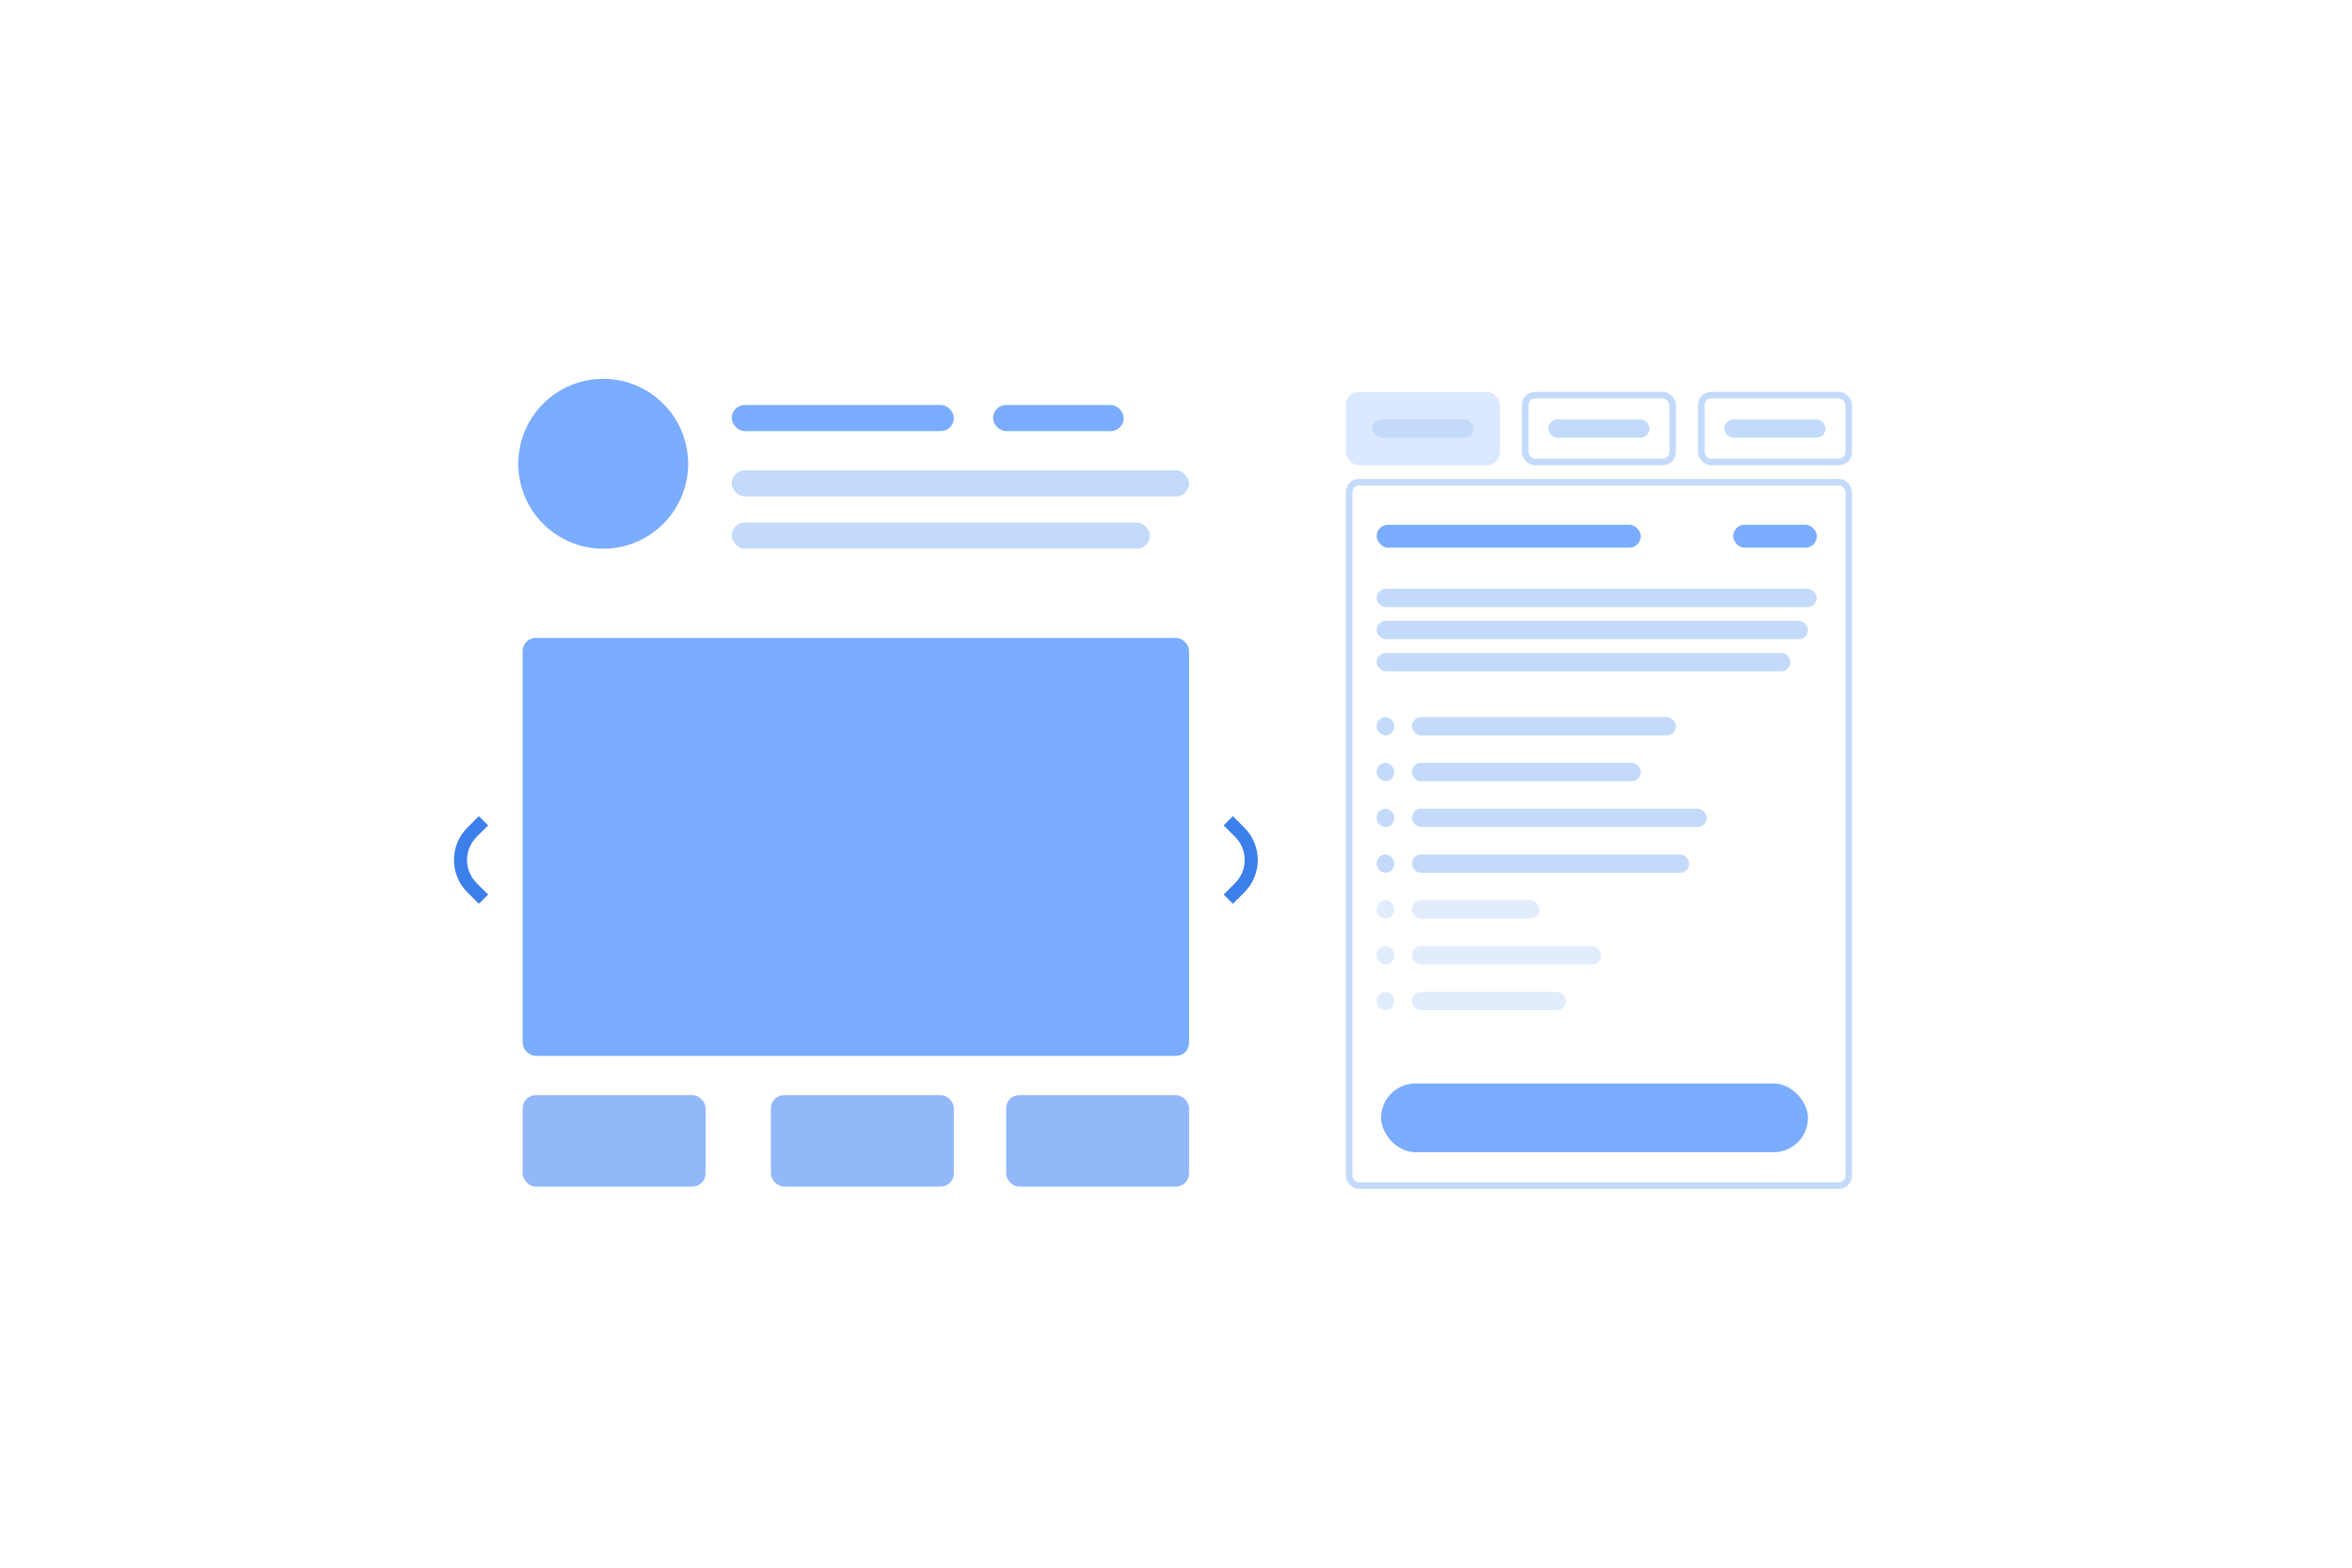 <svg width="180" height="120" viewBox="0 0 180 120" fill="none" xmlns="http://www.w3.org/2000/svg">
<g filter="url(#filter0_d)">
<rect x="12" y="12" width="156" height="96" rx="3" fill="white"/>
</g>
<rect x="40" y="48.828" width="51" height="32" rx="1" fill="#7AACFF"/>
<rect x="40" y="83.828" width="14" height="7" rx="1" fill="#93B8FA"/>
<rect x="59" y="83.828" width="14" height="7" rx="1" fill="#93B8FA"/>
<rect x="77" y="83.828" width="14" height="7" rx="1" fill="#93B8FA"/>
<path d="M94 62.828L94.879 63.707C96.05 64.878 96.05 66.778 94.879 67.949L94 68.828" stroke="#3C7EEA"/>
<path d="M37 62.828L36.121 63.707C34.95 64.878 34.95 66.778 36.121 67.949L37 68.828" stroke="#3C7EEA"/>
<rect x="103.25" y="36.91" width="38.236" height="53.839" rx="0.75" fill="white" stroke="#C3DAFA" stroke-width="0.5"/>
<rect x="116.724" y="30.25" width="11.289" height="5.109" rx="0.75" fill="white" stroke="#C3DAFA" stroke-width="0.5"/>
<rect x="130.196" y="30.25" width="11.289" height="5.109" rx="0.75" fill="white" stroke="#C3DAFA" stroke-width="0.5"/>
<rect x="103" y="30" width="11.789" height="5.609" rx="1" fill="#DAE9FF"/>
<rect x="132.642" y="40.168" width="6.4" height="1.753" rx="0.876" fill="#7AACFF"/>
<rect x="105.357" y="40.168" width="20.21" height="1.753" rx="0.876" fill="#7AACFF"/>
<rect x="105.021" y="32.102" width="7.747" height="1.402" rx="0.701" fill="#C3DAFA"/>
<rect x="118.494" y="32.102" width="7.747" height="1.402" rx="0.701" fill="#C3DAFA"/>
<rect x="131.968" y="32.102" width="7.747" height="1.402" rx="0.701" fill="#C3DAFA"/>
<rect x="105.357" y="45.074" width="33.683" height="1.402" rx="0.701" fill="#C3DAFA"/>
<rect x="105.357" y="49.984" width="31.662" height="1.402" rx="0.701" fill="#C3DAFA"/>
<rect x="105.357" y="47.527" width="33.01" height="1.402" rx="0.701" fill="#C3DAFA"/>
<rect x="108.053" y="54.891" width="20.21" height="1.402" rx="0.701" fill="#C3DAFA"/>
<rect x="105.357" y="54.891" width="1.347" height="1.402" rx="0.674" fill="#C3DAFA"/>
<rect x="108.053" y="58.395" width="17.515" height="1.402" rx="0.701" fill="#C3DAFA"/>
<rect x="105.357" y="58.395" width="1.347" height="1.402" rx="0.674" fill="#C3DAFA"/>
<rect x="108.053" y="61.902" width="22.568" height="1.402" rx="0.701" fill="#C3DAFA"/>
<rect x="105.357" y="61.902" width="1.347" height="1.402" rx="0.674" fill="#C3DAFA"/>
<rect x="108.053" y="65.406" width="21.22" height="1.402" rx="0.701" fill="#C3DAFA"/>
<g opacity="0.5">
<rect x="105.357" y="68.914" width="1.347" height="1.402" rx="0.674" fill="#C3DAFA"/>
<rect x="108.053" y="68.914" width="9.768" height="1.402" rx="0.701" fill="#C3DAFA"/>
<rect x="105.357" y="72.418" width="1.347" height="1.402" rx="0.674" fill="#C3DAFA"/>
<rect x="108.053" y="72.418" width="14.484" height="1.402" rx="0.701" fill="#C3DAFA"/>
<rect x="105.357" y="75.926" width="1.347" height="1.402" rx="0.674" fill="#C3DAFA"/>
<rect x="108.053" y="75.926" width="11.789" height="1.402" rx="0.701" fill="#C3DAFA"/>
</g>
<rect x="105.357" y="65.406" width="1.347" height="1.402" rx="0.674" fill="#C3DAFA"/>
<rect x="105.694" y="82.938" width="32.673" height="5.259" rx="2.629" fill="#7AACFF"/>
<circle cx="46.165" cy="35.5" r="6.5" fill="#7AACFF"/>
<rect x="56" y="36" width="35" height="2" rx="1" fill="#C3DAFA"/>
<rect x="56" y="31" width="17" height="2" rx="1" fill="#7AACFF"/>
<rect x="76" y="31" width="10" height="2" rx="1" fill="#7AACFF"/>
<rect x="56" y="40" width="32" height="2" rx="1" fill="#C3DAFA"/>
<defs>
<filter id="filter0_d" x="0" y="0" width="180" height="120" filterUnits="userSpaceOnUse" color-interpolation-filters="sRGB">
<feFlood flood-opacity="0" result="BackgroundImageFix"/>
<feColorMatrix in="SourceAlpha" type="matrix" values="0 0 0 0 0 0 0 0 0 0 0 0 0 0 0 0 0 0 127 0"/>
<feOffset/>
<feGaussianBlur stdDeviation="6"/>
<feColorMatrix type="matrix" values="0 0 0 0 0.842 0 0 0 0 0.908 0 0 0 0 1 0 0 0 1 0"/>
<feBlend mode="normal" in2="BackgroundImageFix" result="effect1_dropShadow"/>
<feBlend mode="normal" in="SourceGraphic" in2="effect1_dropShadow" result="shape"/>
</filter>
</defs>
</svg>
